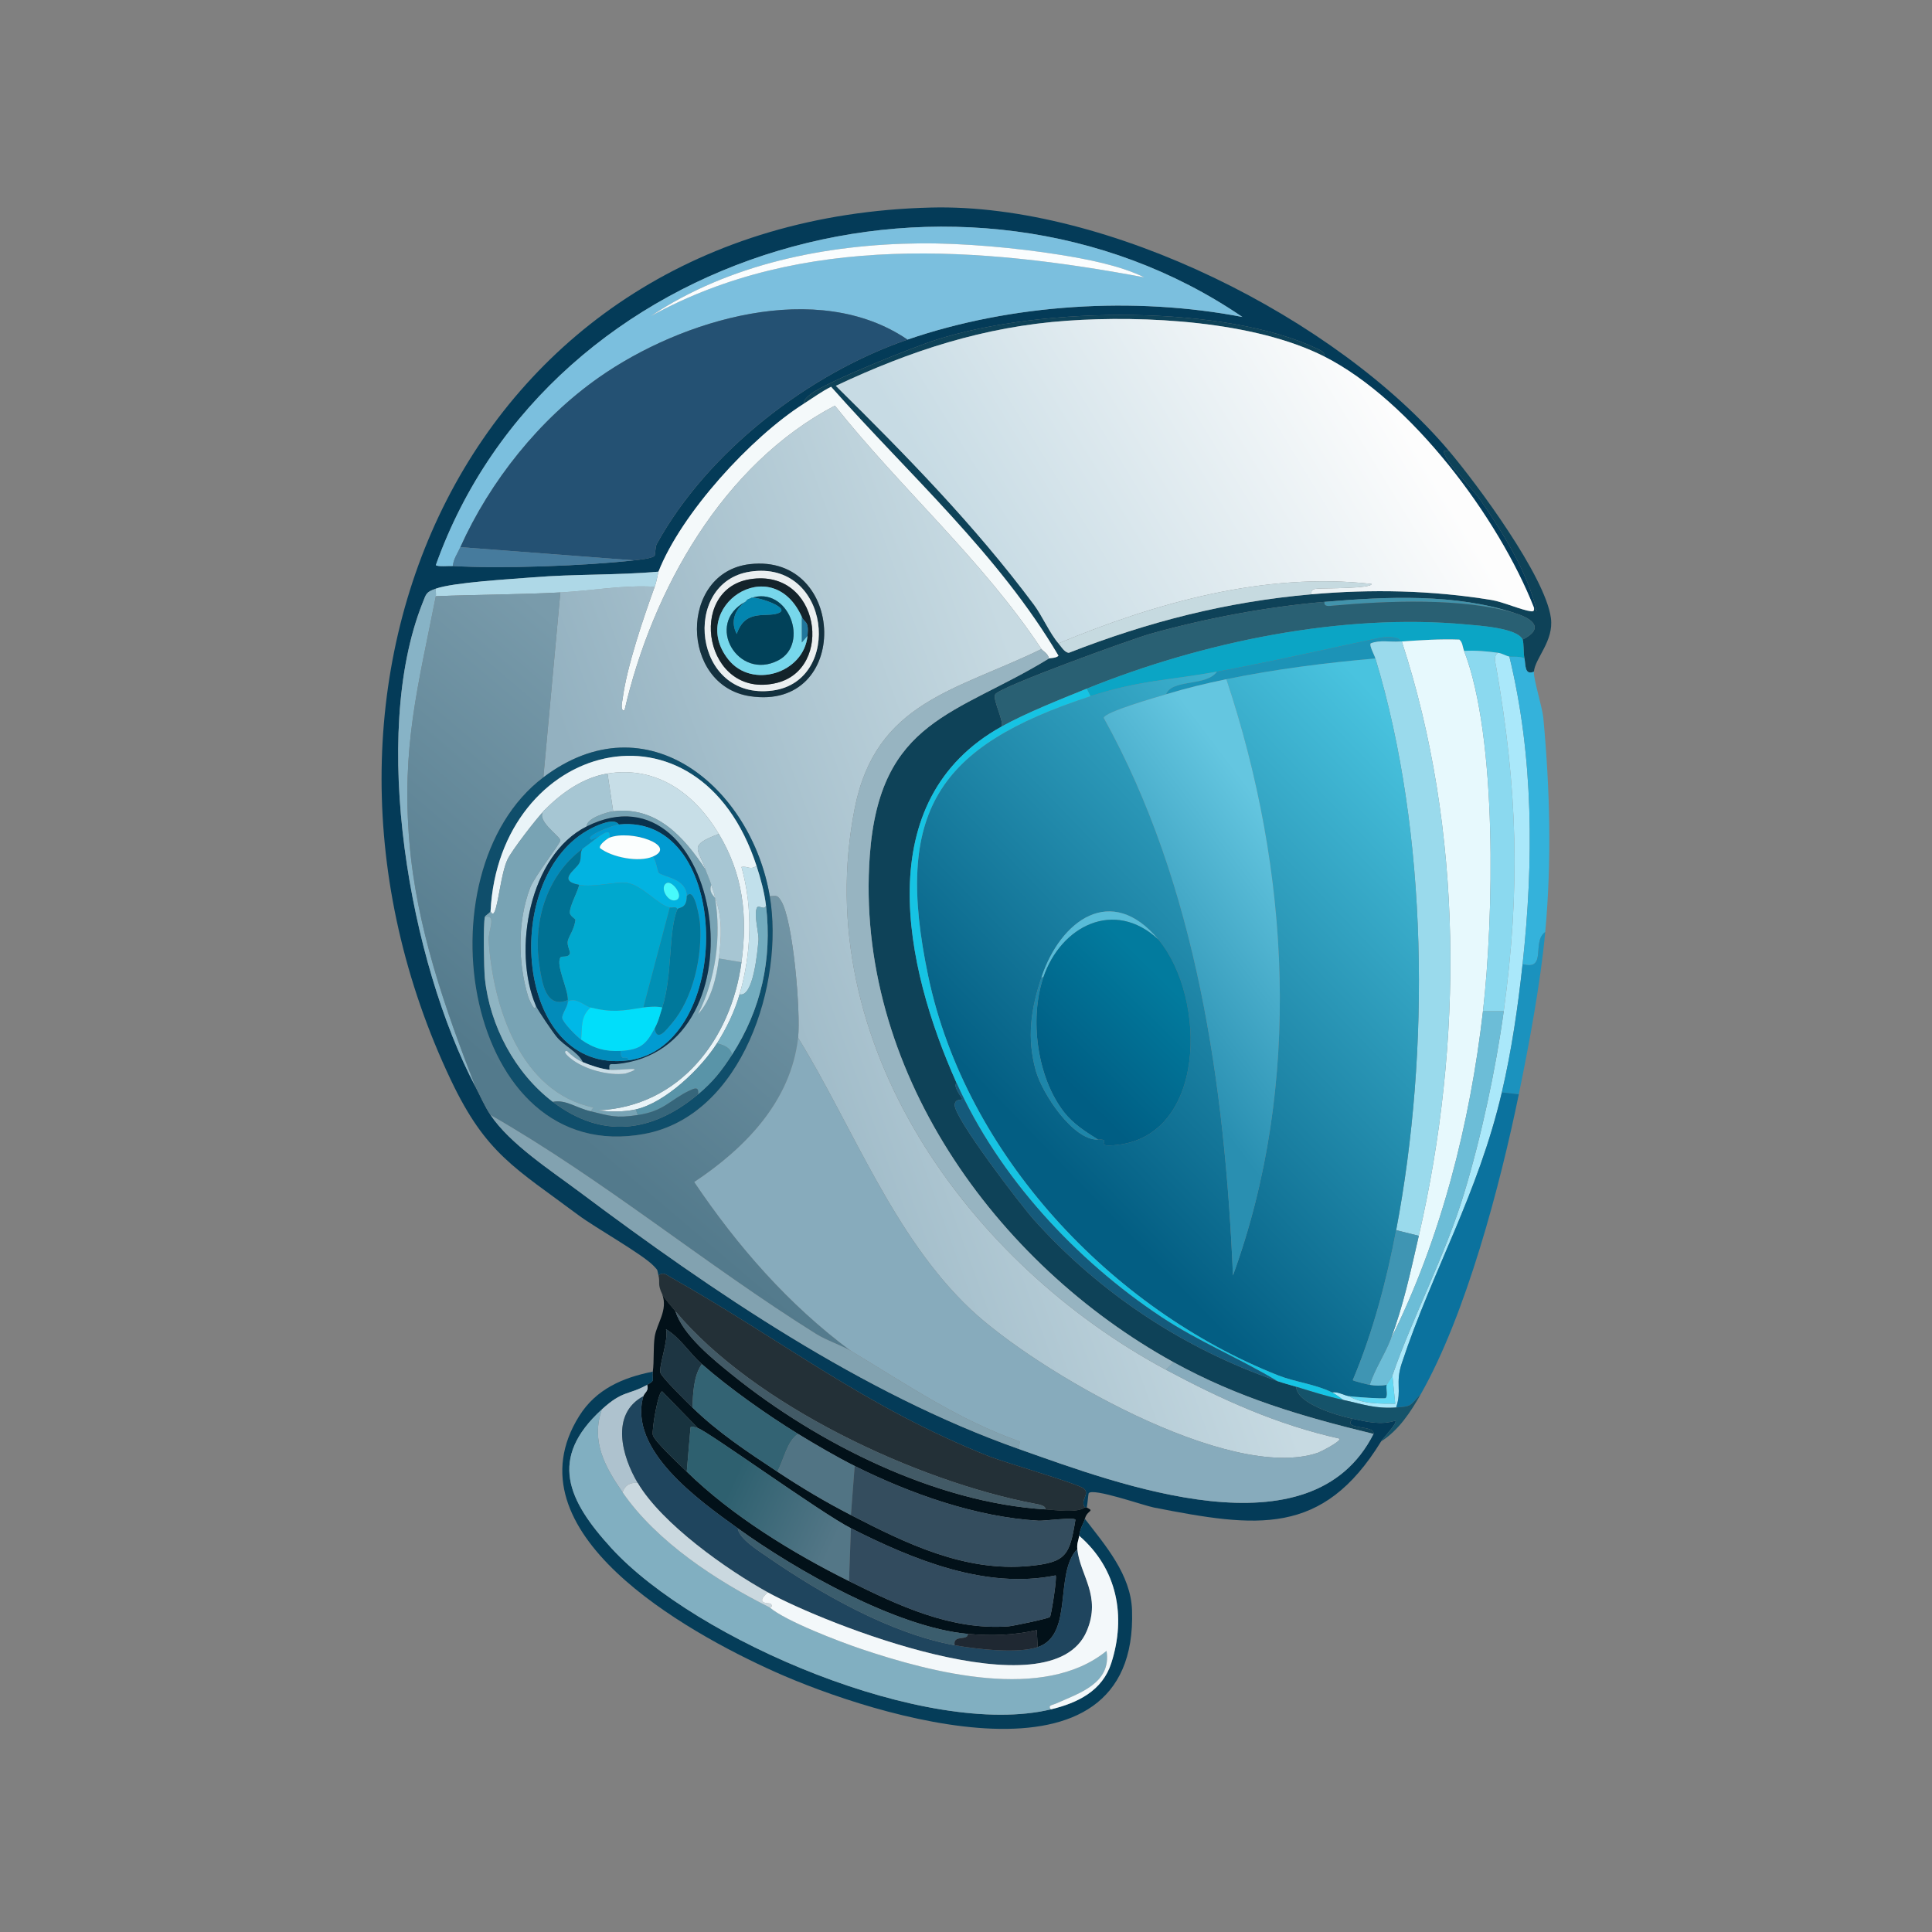 <svg xmlns="http://www.w3.org/2000/svg" width="1024" height="1024"><rect width="100%" height="100%" fill="#808080" stroke="none"/><defs><linearGradient id="a" x1="725.719" x2="531.169" y1="196.09" y2="314.978" gradientUnits="userSpaceOnUse"><stop offset="0%" style="stop-color:#fdfdfd"/><stop offset="100%" style="stop-color:#c7dbe4"/></linearGradient></defs><defs><linearGradient id="b" x1="580.02" x2="355.298" y1="465.164" y2="546.533" gradientUnits="userSpaceOnUse"><stop offset="0%" style="stop-color:#c7dae2"/><stop offset="100%" style="stop-color:#93b1c0"/></linearGradient></defs><defs><linearGradient id="c" x1="409.729" x2="278.933" y1="426.874" y2="580.809" gradientUnits="userSpaceOnUse"><stop offset="0%" style="stop-color:#799bab"/><stop offset="100%" style="stop-color:#537a8c"/></linearGradient></defs><defs><linearGradient id="d" x1="764.763" x2="553.699" y1="405.125" y2="609.791" gradientUnits="userSpaceOnUse"><stop offset="0%" style="stop-color:#49c3df"/><stop offset="100%" style="stop-color:#035e83"/></linearGradient></defs><defs><linearGradient id="e" x1="700.103" x2="603.643" y1="467.304" y2="540.354" gradientUnits="userSpaceOnUse"><stop offset="0%" style="stop-color:#64c6e0"/><stop offset="100%" style="stop-color:#298fb1"/></linearGradient></defs><defs><linearGradient id="f" x1="617.911" x2="565.352" y1="520.106" y2="573.608" gradientUnits="userSpaceOnUse"><stop offset="0%" style="stop-color:#027b9e"/><stop offset="100%" style="stop-color:#005e84"/></linearGradient></defs><defs><linearGradient id="g" x1="387.182" x2="443.51" y1="787.925" y2="813.832" gradientUnits="userSpaceOnUse"><stop offset="0%" style="stop-color:#2e606f"/><stop offset="100%" style="stop-color:#547787"/></linearGradient></defs><path fill="#043b58" d="M768 239c-3.005.073-3.486-.781-2 2.5 2.577 5.689 14.637 17.654 19 24 11.872 17.27 24.962 38.547 29.5 58.5l-1.5-2c-18.736-47.526-64.906-109.561-111-133 .359-2.179-1.935-3.246-3.5-4-48.451-23.36-145.218-23.019-202-5-12.811 4.065-58.696 22.447-67 29-1.373 1.084-3.653 3.034-3.5 5-28.064 17.874-64.834 58.033-77 89-21.965 1.939-44.586 1.198-66.5 3-11.79.969-41.869 2.619-51.5 6-5.168 1.814-5.023 2.535-7 7.5-28.099 70.565-6.749 190.634 28 256.5 2.653 5.029 4.803 10.251 8 15 10.378 15.416 32.007 29.401 47.5 41 70.215 52.568 149.681 106.739 232.5 136 52.783 18.649 154.88 57.533 188-8 .878-4.972-17.13-1.937-11-8 7.5 1.53 14.662 3.477 22.5 1 1.605.917-6.352 9.131-7.5 11-31.062 50.601-66.024 45.658-120.5 35-5.416-1.06-32.632-10.683-34.5-7.5-.191.326-.627 6.012-1 7.5h-1c-2.723-3.789 2.816-7.083-.5-10-2.821-2.482-42.438-14.006-50-17-66.072-26.161-109.631-61.573-169-95-2.122-1.195-3.895-3.077-6.5-1-.786-3.149.027-2.347-2.5-5-6.014-6.313-30.916-20.217-40-27-33.444-24.971-48.914-32.374-67.5-71.5-99.481-209.42 8.748-456.421 254.5-462.5 93.467-2.312 214.926 58.514 274.5 129m-528 61c25.752 1.54 70.263-.091 96-3 2.367-.268 9.917-1.009 11-2.5.179-.246.454-5.004 1-6 26.854-48.997 80.577-90.477 133-108.5 55.146-18.959 120.271-22.999 177.5-12C512.242 68.258 291.378 130.262 231 299.5c.728 1.014 7.266.396 9 .5"/><path fill="#7bbfde" d="M481 180c-47.654-32.453-119.742-10.678-163.5 20-31.535 22.108-57.787 55.059-73.5 90-1.467 3.262-3.674 6.245-4 10-1.734-.104-8.272.514-9-.5C291.378 130.262 512.242 68.258 658.5 168c-57.229-10.999-122.354-6.959-177.5 12m6.5-51c-49.453.488-101.08 10.881-142.5 38.5 80.11-44.03 174.46-36.797 261.5-20.5-13.008-6.354-30.518-9.685-45-12-22.627-3.617-51.162-6.225-74-6"/><path fill="#fafdfe" d="M487.5 129c22.838-.225 51.373 2.383 74 6 14.482 2.315 31.992 5.646 45 12-87.04-16.297-181.39-23.53-261.5 20.5 41.42-27.619 93.047-38.012 142.5-38.5"/><path fill="#245173" d="M481 180c-52.423 18.023-106.146 59.503-133 108.5-.546.996-.821 5.754-1 6-1.083 1.491-8.633 2.232-11 2.5l-92-7c15.713-34.941 41.965-67.892 73.5-90 43.758-30.678 115.846-52.453 163.5-20"/><path fill="#0e4258" d="M702 189c-37.091-18.861-95.467-21.9-136.5-19-43.925 3.105-83.024 15.884-122.5 34.5 37.029 36.566 73.88 74.201 105 116 4.372 5.872 8.45 15.254 13 20.5 1.345 1.551 3.16 4.825 5.5 5 42.09-16.448 83.538-27.054 128.5-31 32.052-2.813 63.712-2.175 95.5 3 6.13.998 15.978 5.394 21 6 1.686.204 1.669-.684 1.5-2l1.5 2c-4.538-19.953-17.628-41.23-29.5-58.5-4.363-6.346-16.423-18.311-19-24-1.486-3.281-1.005-2.427 2-2.5 15.141 17.914 50.963 66.362 54 88.5 1.684 12.28-8.367 21.228-9 28.5-5.089 2.213-4.347-3.974-5-7-.661-3.063-.266-8.292-1-10 11.74-5.879 5.522-11.111-4-14-31.486-10.493-67.996-8.802-101-6-30.338 2.575-63.239 8.756-92.5 17-9.388 2.645-79.542 27.965-82 32-1.547 2.539 4.316 13.339 3.5 17-70.467 39.033-51.717 127.154-24 189-2.264 1.71 3.164 8.08 3 8.5-.361.922-3.66-.421-4 3-.664 6.687 35.336 53.562 42 61 34.909 38.967 79.582 68.48 129 85.5 3.25 1.119 6.703 1.99 10 3 .228 9.01 22.031 15.374 30 17-6.13 6.063 11.878 3.028 11 8-37.874-9.208-71.761-19.13-106-38-94.728-52.208-169.19-156.149-161-268.5 5.275-72.355 46.061-74.479 95-104.5.407-.25 4.063-.135 5-1.5-31.707-53.725-79.379-96.071-120.5-142.5-5.127 2.556-9.703 5.945-14.5 9-.153-1.966 2.127-3.916 3.5-5 8.304-6.553 54.189-24.935 67-29 56.782-18.019 153.549-18.36 202 5 1.565.754 3.859 1.821 3.5 4"/><path fill="url(#a)" d="M702 189c46.094 23.439 92.264 85.474 111 133 .169 1.316.186 2.204-1.5 2-5.022-.606-14.87-5.002-21-6-31.788-5.175-63.448-5.813-95.5-3-.15-2.771 1.287-2.839 3.5-3 3.959-.289 28.274.01 28.5-2.5-56.439-6.38-114.142 9.878-166 31.5-4.55-5.246-8.628-14.628-13-20.5-31.12-41.799-67.971-79.434-105-116 39.476-18.616 78.575-31.395 122.5-34.5 41.033-2.9 99.409.139 136.5 19" style="fill:url(#a)"/>/&gt;<path fill="#f4f9fa" d="M556 349c-.575-2.762-3.253-3.874-4-5-31.322-47.224-74.347-84.836-109.5-129-59.388 31.107-96.752 97.649-111.5 161.5-2.499.507-1.125-5.014-1-6 2.169-17.05 11.012-42.917 17-59.5 1.156-3.202 1.814-7.526 2-8 12.166-30.967 48.936-71.126 77-89 4.797-3.055 9.373-6.444 14.5-9 41.121 46.429 88.793 88.775 120.5 142.5-.937 1.365-4.593 1.25-5 1.5"/><path fill="url(#b)" d="M552 344c-44.951 22.007-87.826 27.814-99 84.5-24.48 124.188 60.555 241.492 165 297.5 29.478 15.807 59.097 29.209 92 36.5.781 1.54-10.281 7.086-11.5 7.5-46.938 15.957-149.517-43.524-184-76-40.927-38.545-62.519-96.836-91.5-144 1.441-12.989-2.534-62.15-9-72.5-2.005-3.209-2.295-2.669-6-2.5-9.778-57.536-65.119-104.461-120-63l9-98c16.592-.883 33.239-4.02 50-3-5.988 16.583-14.831 42.45-17 59.5-.125.986-1.499 6.507 1 6 14.748-63.851 52.112-130.393 111.5-161.5 35.153 44.164 78.178 81.776 109.5 129m-154.5-45c-37.769 4.296-37.193 64.373 0 70 53.645 8.117 51.281-75.833 0-70" style="fill:url(#b)"/>/&gt;<path fill="#467b9d" d="M336 297c-25.737 2.909-70.248 4.54-96 3 .326-3.755 2.533-6.738 4-10z"/><path fill="#14313f" d="M397.5 299c51.281-5.833 53.645 78.117 0 70-37.193-5.627-37.769-65.704 0-70m0 4c-36.77 5.647-30.322 68.646 12 63 37.556-5.01 30.683-69.556-12-63"/><path fill="#aed8e7" d="M349 303c-.186.474-.844 4.798-2 8-16.761-1.02-33.408 2.117-50 3-21.943 1.168-44.065 1.127-66 2 .24-1.22-.155-2.726 0-4 9.631-3.381 39.71-5.031 51.5-6 21.914-1.802 44.535-1.061 66.5-3"/><path fill="#ebeff0" d="M397.5 303c42.683-6.556 49.556 57.99 12 63-42.322 5.646-48.77-57.353-12-63m0 4c-33.989 5.433-24.075 64.067 14 55 30.71-7.313 23.112-60.932-14-55"/><path fill="#14232a" d="M397.5 307c37.112-5.932 44.71 47.687 14 55-38.075 9.067-47.989-49.567-14-55m30.5 30c.816-8.265-1.437-6.533-3-10-16.071-35.655-60.705-4.979-39 22.5 12.569 15.912 40.041 7.336 42-12.5"/><path fill="#c6dae0" d="M695 315c-44.962 3.946-86.41 14.552-128.5 31-2.34-.175-4.155-3.449-5.5-5 51.858-21.622 109.561-37.88 166-31.5-.226 2.51-24.541 2.211-28.5 2.5-2.213.161-3.65.229-3.5 3"/><path fill="#77d7eb" d="M425 327v13.5l3-3.5c-1.959 19.836-29.431 28.412-42 12.5-21.705-27.479 22.929-58.155 39-22.5m-27-10c-2.772.95-1.872 1.181-3 2-21.666 11.615-3.877 42.085 17.5 31 16.862-8.744 5.313-39.791-14.5-33"/><path fill="#87b3c6" d="M231 316c-9.413 47.816-18.259 79.655-14 130.5 3.763 44.919 18.819 88.009 35 129.5-34.749-65.866-56.099-185.935-28-256.5 1.977-4.965 1.832-5.686 7-7.5-.155 1.274.24 2.78 0 4"/><path fill="url(#c)" d="m297 314-9 98c-66.814 50.477-41.862 206.682 53.5 189 52.234-9.685 74.262-80.329 66.5-126 3.705-.169 3.995-.709 6 2.5 6.466 10.35 10.441 59.511 9 72.5-3.741 33.716-28.109 58.63-55 76.5 22.9 33.995 49.998 65.035 83 89.5-4.713-2.824-12.906-5.501-18.5-9-58.658-36.688-112.331-81.538-172.5-116-3.197-4.749-5.347-9.971-8-15-16.181-41.491-31.237-84.581-35-129.5-4.259-50.845 4.587-82.684 14-130.5 21.935-.873 44.057-.832 66-2" style="fill:url(#c)"/>/&gt;<path fill="#014159" d="M395 319c-5.795 4.208-7.85 10.872-4.5 17 4.566-13.578 15.433-8.52 22-11 7.68-2.901-13.367-9.565-14.5-8 19.813-6.791 31.362 24.256 14.5 33-21.377 11.085-39.166-19.385-17.5-31"/><path fill="#0385af" d="M398 317c1.133-1.565 22.18 5.099 14.5 8-6.567 2.48-17.434-2.578-22 11-3.35-6.128-1.295-12.792 4.5-17 1.128-.819.228-1.05 3-2"/><path fill="#4293ab" d="M803 325c-27.305-8.284-68.069-6.549-96.5-4-1.672.15-5.008.837-4.5-2 33.004-2.802 69.514-4.493 101 6"/><path fill="#296073" d="M702 319c-.508 2.837 2.828 2.15 4.5 2 28.431-2.549 69.195-4.284 96.5 4 9.522 2.889 15.74 8.121 4 14-2.654-6.174-23.086-7.4-29.5-8-66.238-6.192-140.434 9.302-201.5 34-13.919 5.629-32.076 12.841-45 20 .816-3.661-5.047-14.461-3.5-17 2.458-4.035 72.612-29.355 82-32 29.261-8.244 62.162-14.425 92.5-17"/><path fill="#20769b" d="m428 337-3 3.5V327c1.563 3.467 3.816 1.735 3 10"/><path fill="#0ba5c5" d="M807 339c.734 1.708.339 6.937 1 10-2.042-1.296-6.834-.773-8-1-1.715-.333-3.823-1.704-6-2-5.995-.816-11.925-1.36-18-1-.884-2.295-.725-4.485-2.5-6-10.211-.372-20.353.285-30.5 1-.332.023-.669-.026-1 0 .12-3.176-9.328-2.247-10.5-2-26.875 5.677-57.816 12.758-86.5 18-25.141 4.594-40.888 4.491-67 13l-2-4c61.066-24.698 135.262-40.192 201.5-34 6.414.6 26.846 1.826 29.5 8"/><path fill="#1c93b7" d="M742 340c-5.128.4-10.503-.962-15.5 1-.895 1.039 1.923 6.093 2.5 8-26.401 2.286-53.017 5.674-79 11-11.192 2.294-21.088 4.71-32 8 3.263-8.294 21.217-3.981 27-12 28.684-5.242 59.625-12.323 86.5-18 1.172-.247 10.62-1.176 10.5 2"/><path fill="#e7f9fd" d="M776 345c17.787 46.157 15.666 141.584 10 191-6.798 59.284-22.278 120.741-49 174 6.794-17.66 10.757-36.583 15-55 23.573-102.312 23.721-214.754-9-315 10.147-.715 20.289-1.372 30.5-1 1.775 1.515 1.616 3.705 2.5 6"/><path fill="#9adaec" d="M742 340c.331-.026.668.023 1 0 32.721 100.246 32.573 212.688 9 315l-12-3c18.044-94.93 17.003-210.446-11-303-.577-1.907-3.395-6.961-2.5-8 4.997-1.962 10.372-.6 15.5-1"/><path fill="#97b4c1" d="M556 349c-48.939 30.021-89.725 32.145-95 104.5-8.19 112.351 66.272 216.292 161 268.5l-4 4c-104.445-56.008-189.48-173.312-165-297.5 11.174-56.686 54.049-62.493 99-84.5.747 1.126 3.425 2.238 4 5"/><path fill="#8bd9ef" d="M794 346c-2.52 1.483-1.404 5.183-1 7.5 11.282 64.671 12.978 117.011 4 182.5h-11c5.666-49.416 7.787-144.843-10-191 6.075-.36 12.005.184 18 1"/><path fill="#aae8fa" d="M800 348c12.925 53.289 12.905 108.701 7 163-2.48 22.803-5.794 45.694-11 68-12.567 53.846-36.852 94.617-53 143.5-3.579 10.836.113 14.043-3 23.5-11.23.764-17.654-1.745-28-4-1.698-1.238-4.235-3.142-6-4 3.156-.532 6.13 1.513 9 2 7.177 4.27 16.483 3.955 24.5 4l-1.5-15c10.825-31.196 27.83-63.071 38-96.5 9.054-29.762 16.774-65.674 21-96.5 8.978-65.489 7.282-117.829-4-182.5-.404-2.317-1.52-6.017 1-7.5 2.177.296 4.285 1.667 6 2"/><path fill="#34b2db" d="M808 349c.653 3.026-.089 9.213 5 7-.325 3.73 4.479 18.896 5 24.5 3.497 37.656 4.489 75.737 1 113.5-7.297 4.884 1.19 20.689-12 17 5.905-54.299 5.925-109.711-7-163 1.166.227 5.958-.296 8 1"/><path fill="url(#d)" d="M729 349c28.003 92.554 29.044 208.07 11 303-5.097 26.814-12.418 54.39-23 79.5.193.425 7.927 2.337 9 2.5 3.417.52 5.54.577 9 0-.653 1.693.846 5.162-.5 7-.801.568-17.051-.584-19.5-1-2.87-.487-5.844-2.532-9-2-9.256-4.5-19.446-5.425-28.5-9-88.577-34.972-165.655-117.144-185.5-211.5-18.366-87.324 4.726-122.016 86-148.5 26.112-8.509 41.859-8.406 67-13-5.783 8.019-23.737 3.706-27 12-4.727 1.425-32.595 9.335-33 12.5 49.279 88.791 64.247 194.963 68.5 295.5 36.826-101.146 30.233-214.809-3.5-316 25.983-5.326 52.599-8.714 79-11M552 518c-5.61 16.831-7.862 32.001-3 49.5 3.353 12.069 19.779 37.045 33 36.5 8.157-.336-2.87 3.899 8.5 3 48.979-3.873 49.409-77.741 23.5-109-24.917-30.063-51.894-10.321-62 20" style="fill:url(#d)"/>/&gt;<path fill="url(#e)" d="M650 360c33.733 101.191 40.326 214.854 3.5 316-4.253-100.537-19.221-206.709-68.5-295.5.405-3.165 28.273-11.075 33-12.5 10.912-3.29 20.808-5.706 32-8" style="fill:url(#e)"/>/&gt;<path fill="#16c3e3" d="M578 369c-81.274 26.484-104.366 61.176-86 148.5 19.845 94.356 96.923 176.528 185.5 211.5 9.054 3.575 19.244 4.5 28.5 9 1.765.858 4.302 2.762 6 4-8.988-1.959-16.319-4.341-25-7-3.297-1.01-6.75-1.881-10-3-20.073-12.078-41.907-21.001-61.5-34-45.258-30.028-86.204-74.25-108.5-124-27.717-61.846-46.467-149.967 24-189 12.924-7.159 31.081-14.371 45-20z"/><path fill="#0f4e6b" d="M408 475c7.762 45.671-14.266 116.315-66.5 126-95.362 17.682-120.314-138.523-53.5-189 54.881-41.461 110.222 5.464 120 63m-148 8c-.519 1.142-2.784 2.128-3 3-.912 3.677-.497 27.645 0 32.5 2.561 25.009 15.943 50.292 36 65.5 25.993 19.709 52.343 16.545 77-4 7.898-6.58 12.476-12.446 18-21 15.38-23.817 21.363-50.664 18-79-.831-7.002-2.822-14.307-5-21-30.694-94.315-136.407-65.732-141 24"/><path fill="#eaf4f8" d="M401 459c-3.72 2.282-4.31-.071-8 .5 6.145 21.955 5.301 45.645-1 67.5-2.637 9.146-6.92 17.976-12 26-8.384 13.243-27.31 31.471-43 35-6.283 1.413-13.608 1.346-20 .5 43.196-1.93 70.533-37.687 76-78.5 3.323-24.807.797-46.655-12-68-12.789-21.332-32.787-36.216-59-32-12.794 2.058-24.183 10.084-33 19-4.825 4.88-17.893 21.99-20 26.5-3.53 7.558-4.796 23.809-7 28-1.08 2.054-1.957-.594-2-.5 4.593-89.732 110.306-118.315 141-24"/><path fill="#c7dee7" d="M381 442c-16.441 6.218-10.971 7.557-7 19-11.417-17.343-25.988-33.748-49-31l-3-20c26.213-4.216 46.211 10.668 59 32"/><path fill="#a6c6d3" d="M325 430c-3.105.371-14.378 3.707-14 8-30.488 15.209-39.457 65.753-27 95-.391 4.599-3.912-4.212-4-4.5-5.564-18.259-5.812-40.057 1-58 2.227-5.865 15.993-23.516 16-25 .011-2.458-14.699-11.471-8-16.5 8.817-8.916 20.206-16.942 33-19z"/><path fill="#78a3b4" d="M284 533c1.059 2.488 8.937 14.005 11 16.5 4.226 5.113 11.079 7.74 14 13.5-3.063-1.232-6.187-3.631-8.5-6-3.064.073 1.8 3.836 2 4 6.955 5.712 20.141 9.29 29 8 12.991-4.269-3.424-1.421-8.5-2-.458-3.977.766-2.743 3.5-3 80.823-7.592 55.521-161.43-15.5-126-.378-4.293 10.895-7.629 14-8 23.012-2.748 37.583 13.657 49 31 .878 2.531 2.327 5.571 3 8-1.546 4.076 1.617 6.03 2 7 3.396 20.401.352 43.1-9 61.5 7.002-7.587 9.796-19.566 11-29.5l12 2c-5.467 40.813-32.804 76.57-76 78.5 6.392.846 13.717.913 20-.5l1 3c-11.553 1.728-14.263.591-25-2l1.5-2c-38.755-8.035-53.244-53.637-55.5-88.5-.338-5.23 4.532-13.951-2-12.5.216-.872 2.481-1.858 3-3 .043-.094.92 2.554 2 .5 2.204-4.191 3.47-20.442 7-28 2.107-4.51 15.175-21.62 20-26.5-6.699 5.029 8.011 14.042 8 16.5-.007 1.484-13.773 19.135-16 25-6.812 17.943-6.564 39.741-1 58 .088.288 3.609 9.099 4 4.5"/><path fill="#0a324d" d="M323 567c-4.841-.553-9.52-2.199-14-4-2.921-5.76-9.774-8.387-14-13.5-2.063-2.495-9.941-14.012-11-16.5-12.457-29.247-3.488-79.791 27-95 71.021-35.43 96.323 118.408 15.5 126-2.734.257-3.958-.977-3.5 3m10-5c56.186-7.375 55.404-131.054-5-125-2.435-3.732-11.167.314-14.5 2-49.148 24.863-40.803 130.916 19.5 123"/><path fill="#028bba" d="M328 437c-2.663.267-18.939 6.263-14.5 8l4.5-2c-1.27.757-6.013 4.613-8 6-19.251 13.442-28.061 38.108-24 63.5 1.445 9.036 3.504 22.294 15 17.5-.009.333 0 .667 0 1-.003 2.338-3.19 6.535-3 8.5.232 2.396 7.636 9.834 10 11.5 6.653 4.691 12.959 6.453 21 6-.287 6.688 3.876 1.487 4 5-60.303 7.916-68.648-98.137-19.5-123 3.333-1.686 12.065-5.732 14.5-2"/><path fill="#019bd1" d="M328 437c60.404-6.054 61.186 117.625 5 125-.124-3.513-4.287 1.688-4-5 10.807-.609 13.617-3.82 18-12 1.095 7.696 6.249.705 9-2.5 11.409-13.292 16.349-35.919 15-53-.114-1.44-2.716-20.273-7-14.5-.067-9.637-12.587-10.016-15-12.5-.314-.323-1.565-7.263-3-8.5 13.418-5.755-11.573-14.491-23-10 .72-4.795-2.494-2.494-5-1l-4.5 2c-4.439-1.737 11.837-7.733 14.5-8"/><path fill="#02b3e1" d="M323 444c-.802.315-5.709 3.671-5 5.5 6.341 4.922 20.564 7.69 28 4.5 1.435 1.237 2.686 8.177 3 8.5 2.413 2.484 14.933 2.863 15 12.5.049 7.047-4.435 5.661-5 7-.283-1.799-2.729-.761-4-1-5.827-1.094-14.856-11.976-22.5-13-6.52-.873-17.868 2.455-25.5 1-11.917-2.272-1.938-7.88 0-11.5 1.675-3.129-.365-6.928 3-8.5 1.987-1.387 6.73-5.243 8-6 2.506-1.494 5.72-3.795 5 1m30.5 24c-4.332 1.835.476 10.935 5 9 4.207-1.799-2.043-10.253-5-9"/><path fill="#a7c6d3" d="M381 442c12.797 21.345 15.323 43.193 12 68l-12-2c1.305-10.764 2.068-21.709-2-32-.551-3.312-1.246-4.279-2-7-.673-2.429-2.122-5.469-3-8-3.971-11.443-9.441-12.782 7-19"/><path fill="#fbfefe" d="M346 454c-7.436 3.19-21.659.422-28-4.5-.709-1.829 4.198-5.185 5-5.5 11.427-4.491 36.418 4.245 23 10"/><path fill="#007193" d="M310 449c-3.365 1.572-1.325 5.371-3 8.5-1.938 3.62-11.917 9.228 0 11.5-.95 3.994-4.79 10.646-5 14.5-.107 1.966 3.061 3.505 3 4-.634 5.157-3.259 8.261-4 11-.73 2.698 1.496 5.717 1 7-.888 2.296-4.373.961-5 2-2.484 4.113 4.154 16.662 4 22.5-11.496 4.794-13.555-8.464-15-17.5-4.061-25.392 4.749-50.058 24-63.5"/><path fill="#c1e0eb" d="M401 459c2.178 6.693 4.169 13.998 5 21-.957 2.933-4.191-1.121-5 1.5-1.34 4.339 1.323 13.439 1 17-.525 5.796-2.707 30.417-10 28.5 6.301-21.855 7.145-45.545 1-67.5 3.69-.571 4.28 1.782 8-.5"/><path fill="#00a8ce" d="m355 481-14 53c-11.309 1.776-16.341 2.832-28 0-2.813-.683-8.445-5.934-12-3 0-.333-.009-.667 0-1 .154-5.838-6.484-18.387-4-22.5.627-1.039 4.112.296 5-2 .496-1.283-1.73-4.302-1-7 .741-2.739 3.366-5.843 4-11 .061-.495-3.107-2.034-3-4 .21-3.854 4.05-10.506 5-14.5 7.632 1.455 18.98-1.873 25.5-1 7.644 1.024 16.673 11.906 22.5 13"/><path fill="#47fafc" d="M353.5 468c2.957-1.253 9.207 7.201 5 9-4.524 1.935-9.332-7.165-5-9"/><path fill="#c7dee7" d="M379 476c-.383-.97-3.546-2.924-2-7 .754 2.721 1.449 3.688 2 7"/><path fill="#00789b" d="M347 545c2.196-4.099 2.669-6.885 4-11 5.516-17.054 3.179-40.569 8-52 .565-1.339 5.049.047 5-7 4.284-5.773 6.886 13.06 7 14.5 1.349 17.081-3.591 39.708-15 53-2.751 3.205-7.905 10.196-9 2.5"/><path fill="#c7dee7" d="M381 508c-1.204 9.934-3.998 21.913-11 29.5 9.352-18.4 12.396-41.099 9-61.5 4.068 10.291 3.305 21.236 2 32"/><path fill="#73acbf" d="M406 480c3.363 28.336-2.62 55.183-18 79-.764-3.81-4.579-5.182-8-6 5.08-8.024 9.363-16.854 12-26 7.293 1.917 9.475-22.704 10-28.5.323-3.561-2.34-12.661-1-17 .809-2.621 4.043 1.433 5-1.5"/><path fill="#0090b5" d="M359 482c-4.821 11.431-2.484 34.946-8 52-2.56-.702-7.491-.394-10 0l14-53c1.271.239 3.717-.799 4 1"/><path fill="#58bcd8" d="M614 498c-23.398-21.813-51.759-7.158-61 20h-1c10.106-30.321 37.083-50.063 62-20"/><path fill="#8eb4c2" d="M313 589c-7.976-1.925-13.134-6.327-20-5-20.057-15.208-33.439-40.491-36-65.5-.497-4.855-.912-28.823 0-32.5 6.532-1.451 1.662 7.27 2 12.5 2.256 34.863 16.745 80.465 55.5 88.5z"/><path fill="url(#f)" d="M614 498c25.909 31.259 25.479 105.127-23.5 109-11.37.899-.343-3.336-8.5-3-6.533-4.084-13.139-8.271-18-14.5-14.412-18.471-18.437-49.645-11-71.5 9.241-27.158 37.602-41.813 61-20" style="fill:url(#f)"/>/&gt;<path fill="#1b92be" d="M819 494c-2.512 27.194-8.48 59.106-14 86l-9-1c5.206-22.306 8.52-45.197 11-68 13.19 3.689 4.703-12.116 12-17"/><path fill="#1d86aa" d="M553 518c-7.437 21.855-3.412 53.029 11 71.5 4.861 6.229 11.467 10.416 18 14.5-13.221.545-29.647-24.431-33-36.5-4.862-17.499-2.61-32.669 3-49.5z"/><path fill="#00b8e7" d="M313 534c-5.479 4.875-4.298 10.466-5 17-2.364-1.666-9.768-9.104-10-11.5-.19-1.965 2.997-6.162 3-8.5 3.555-2.934 9.187 2.317 12 3"/><path fill="#01defa" d="M351 534c-1.331 4.115-1.804 6.901-4 11-4.383 8.18-7.193 11.391-18 12-8.041.453-14.347-1.309-21-6 .702-6.534-.479-12.125 5-17 11.659 2.832 16.691 1.776 28 0 2.509-.394 7.44-.702 10 0"/><path fill="#6cbdd7" d="M797 536c-4.226 30.826-11.946 66.738-21 96.5-10.17 33.429-27.175 65.304-38 96.5-.474 1.365-2.639 4.065-3 5-3.46.577-5.583.52-9 0 2.651-8.326 7.901-15.943 11-24 26.722-53.259 42.202-114.716 49-174z"/><path fill="#87abbc" d="m618 726 4-4c34.239 18.87 68.126 28.792 106 38-33.12 65.533-135.217 26.649-188 8l.5-4c-32.449-11.337-60.389-30.56-89.5-48-33.002-24.465-60.1-55.505-83-89.5 26.891-17.87 51.259-42.784 55-76.5 28.981 47.164 50.573 105.455 91.5 144 34.483 32.476 137.062 91.957 184 76 1.219-.414 12.281-5.96 11.5-7.5-32.903-7.291-62.522-20.693-92-36.5"/><path fill="#5994a8" d="M388 559c-5.524 8.554-10.102 14.42-18 21 .601-4.421-2.119-3.126-4.5-2-10.512 4.97-13.387 10.889-27.5 13l-1-3c15.69-3.529 34.616-21.757 43-35 3.421.818 7.236 2.19 8 6"/><path fill="#c9dde6" d="M309 563c4.48 1.801 9.159 3.447 14 4 5.076.579 21.491-2.269 8.5 2-8.859 1.29-22.045-2.288-29-8-.2-.164-5.064-3.927-2-4 2.313 2.369 5.437 4.768 8.5 6"/><path fill="#155a7b" d="M677 732c-49.418-17.02-94.091-46.533-129-85.5-6.664-7.438-42.664-54.313-42-61 .34-3.421 3.639-2.078 4-3 .164-.42-5.264-6.79-3-8.5 22.296 49.75 63.242 93.972 108.5 124 19.593 12.999 41.427 21.922 61.5 34"/><path fill="#36667b" d="M370 580c-24.657 20.545-51.007 23.709-77 4 6.866-1.327 12.024 3.075 20 5 10.737 2.591 13.447 3.728 25 2 14.113-2.111 16.988-8.03 27.5-13 2.381-1.126 5.101-2.421 4.5 2"/><path fill="#0b729e" d="M805 580c-9.871 48.092-27.893 116.623-52 159-5.922 6.114-4.541 6.425-13 7 3.113-9.457-.579-12.664 3-23.5 16.148-48.883 40.433-89.654 53-143.5z"/><path fill="#82a2b0" d="M451 716c29.111 17.44 57.051 36.663 89.5 48l-.5 4c-82.819-29.261-162.285-83.432-232.5-136-15.493-11.599-37.122-25.584-47.5-41 60.169 34.462 113.842 79.312 172.5 116 5.594 3.499 13.787 6.176 18.5 9"/><path fill="#3f95b3" d="M752 655c-4.243 18.417-8.206 37.34-15 55-3.099 8.057-8.349 15.674-11 24-1.073-.163-8.807-2.075-9-2.5 10.582-25.11 17.903-52.686 23-79.5z"/><path fill="#233037" d="M575 799c-4.467 3.033-14.788 1.379-21 1 .622-2.089-4.165-2.746-5.5-3-62.578-11.915-148.83-52.17-190.5-102-1.545-1.848-6.177-7.269-7-9-2.686-5.65-.99-5.957-2-10 2.605-2.077 4.378-.195 6.5 1 59.369 33.427 102.928 68.839 169 95 7.562 2.994 47.179 14.518 50 17 3.316 2.917-2.223 6.211.5 10"/><path fill="#021119" d="M358 695c4.049 12.718 19.79 25.387 30.5 34 44.966 36.163 107.477 67.463 165.5 71 6.212.379 16.533 2.033 21-1h1c-.03.121 2.166.919 2 1.5-.233.815-2.218 1.421-3 4.5-.717 2.824-2.317 4.131-3 9-.353 2.515-1.305 3.947-1 7-12.468 12.992-1.68 45.528-21 52l-.5-9c-12.396 2.731-23.928 3.136-36.5 2-37.783-3.414-91.094-33.685-122-56-20.562-14.846-58.173-41.353-50-70 .504-1.767 3.082-2.801 2-6 4.764-2.653 2.344-2.221 3-7 .756-5.507.174-13.097 1-18.5 1.078-7.054 7.15-14.025 4-22.5.823 1.731 5.455 7.152 7 9m9 51c13.639 13.285 29.226 23.556 45 34 12.932 8.562 25.192 15.882 39 23 29.243 15.075 60.307 30.252 94.5 27 19.683-1.872 21.433-5.709 24.5-24.5-.463-1.516-16.562.67-19.5.5-33.284-1.929-67.893-14.244-97.5-29-9.242-4.606-21.112-11.548-30-17-16.388-10.052-36.601-24.336-51-37-6.447-5.67-11.429-13.949-19-18.5 1.51 5.335-3.775 19.146-3 23 .457 2.275 14.308 15.878 17 18.5m-3 34c23.863 23.364 56.203 43.195 86 58 26.177 13.006 54.276 26.239 84.5 24 2.305-.171 21.298-4.117 22-5 .696-.876 3.931-21.379 3-22-37.102 7.547-75.754-8.455-108.5-25-15.431-7.797-76.313-51.763-81-53l-19-19.5c-2.144-.483-5.552 20.18-5 23 .646 3.301 14.776 16.343 18 19.5"/><path fill="#425a66" d="M554 800c-58.023-3.537-120.534-34.837-165.5-71-10.71-8.613-26.451-21.282-30.5-34 41.67 49.83 127.922 90.085 190.5 102 1.335.254 6.122.911 5.5 3"/><path fill="#1d3542" d="M372 723c-4.429 6.128-4.677 15.693-5 23-2.692-2.622-16.543-16.225-17-18.5-.775-3.854 4.51-17.665 3-23 7.571 4.551 12.553 12.83 19 18.5"/><path fill="#336373" d="M423 760c-5.927 3.89-7.558 13.809-11 20-15.774-10.444-31.361-20.715-45-34 .323-7.307.571-16.872 5-23 14.399 12.664 34.612 26.948 51 37"/><path fill="#053d59" d="M343 734c-10.094 5.621-12.76 2.741-24 13-28.417 25.935-18.166 48.148 5 73.5 44.769 48.994 167.641 101.158 233 85.5 14.22-3.407 27.287-9.837 32-24.5 8.003-24.898 3.13-50.136-17-67.5.683-4.869 2.283-6.176 3-9 10.813 14.043 24.375 29.562 25 48.5 3.312 100.292-136.715 56.207-189.5 32.5-46.971-21.096-141.984-74.095-103.5-135.5 8.926-14.242 23.097-20.356 39-23.5-.656 4.779 1.764 4.347-3 7"/><path fill="#62d8f3" d="M715 740c2.449.416 18.699 1.568 19.5 1 1.346-1.838-.153-5.307.5-7 .361-.935 2.526-3.635 3-5l1.5 15c-8.017-.045-17.323.27-24.5-4"/><path fill="#aec2ce" d="M343 734c1.082 3.199-1.496 4.233-2 6-17.66 9.551-11.306 31.99-3 46-3.997-.422-6.824 1.216-8 5-9.332-13.546-16.892-26.953-11-44 11.24-10.259 13.906-7.379 24-13"/><path fill="#15536a" d="M712 742c10.346 2.255 16.77 4.764 28 4 8.459-.575 7.078-.886 13-7-5.368 9.437-11.49 18.889-21 25 1.148-1.869 9.105-10.083 7.5-11-7.838 2.477-15 .53-22.5-1-7.969-1.626-29.772-7.99-30-17 8.681 2.659 16.012 5.041 25 7"/><path fill="#18333f" d="M370 757c-.845-.223-3.538-1.391-4-.5l-2 23.5c-3.224-3.157-17.354-16.199-18-19.5-.552-2.82 2.856-23.483 5-23z"/><path fill="#1f455e" d="M391 810c.718 5.556 10.948 11.852 15.5 15 28.386 19.629 65.353 40.796 99.5 47 11.35 2.062 33.285 4.59 44 1 19.32-6.472 8.532-39.008 21-52 1.395 13.967 12.95 24.751 5 43.5-18.704 44.109-139.738-4.337-169-20.5-21.885-12.088-56.152-36.327-69-58-8.306-14.01-14.66-36.449 3-46-8.173 28.647 29.438 55.154 50 70"/><path fill="#81afc1" d="M330 791c18.023 26.162 49.858 46.975 78 61 8.379 7.223 37.175 18.192 48.5 22 37.405 12.576 96.827 28.109 130 1 2.707 17.232-14.554 22.434-27 28-1.766.79-4.329.801-2.5 3-65.359 15.658-188.231-36.506-233-85.5-23.166-25.352-33.417-47.565-5-73.5-5.892 17.047 1.668 30.454 11 44"/><path fill="url(#g)" d="M370 757c4.687 1.237 65.569 45.203 81 53l-1 28c-29.797-14.805-62.137-34.636-86-58l2-23.5c.462-.891 3.155.277 4 .5" style="fill:url(#g)"/>/&gt;<path fill="#517484" d="M423 760c8.888 5.452 20.758 12.394 30 17l-2 26c-13.808-7.118-26.068-14.438-39-23 3.442-6.191 5.073-16.11 11-20"/><path fill="#344d5e" d="m451 803 2-26c29.607 14.756 64.216 27.071 97.5 29 2.938.17 19.037-2.016 19.5-.5-3.067 18.791-4.817 22.628-24.5 24.5-34.193 3.252-65.257-11.925-94.5-27"/><path fill="#cad8df" d="M338 786c12.848 21.673 47.115 45.912 69 58-7.537 6.471 1.085 5.523 1.5 6 1.598 1.836-.578 1.933-.5 2-28.142-14.025-59.977-34.838-78-61 1.176-3.784 4.003-5.422 8-5"/><path fill="#3b5d6d" d="M513 866c.117 3.93-8.137.156-7 6-34.147-6.204-71.114-27.371-99.5-47-4.552-3.148-14.782-9.444-15.5-15 30.906 22.315 84.217 52.586 122 56"/><path fill="#324b5e" d="m450 838 1-28c32.746 16.545 71.398 32.547 108.5 25 .931.621-2.304 21.124-3 22-.702.883-19.695 4.829-22 5-30.224 2.239-58.323-10.994-84.5-24"/><path fill="#f3f8fa" d="M557 906c-1.829-2.199.734-2.21 2.5-3 12.446-5.566 29.707-10.768 27-28-33.173 27.109-92.595 11.576-130-1-11.325-3.808-40.121-14.777-48.5-22-.078-.067 2.098-.164.5-2-.415-.477-9.037.471-1.5-6 29.262 16.163 150.296 64.609 169 20.5 7.95-18.749-3.605-29.533-5-43.5-.305-3.053.647-4.485 1-7 20.13 17.364 25.003 42.602 17 67.5-4.713 14.663-17.78 21.093-32 24.5"/><path fill="#1f2832" d="M550 873c-10.715 3.59-32.65 1.062-44-1-1.137-5.844 7.117-2.07 7-6 12.572 1.136 24.104.731 36.5-2z"/></svg>